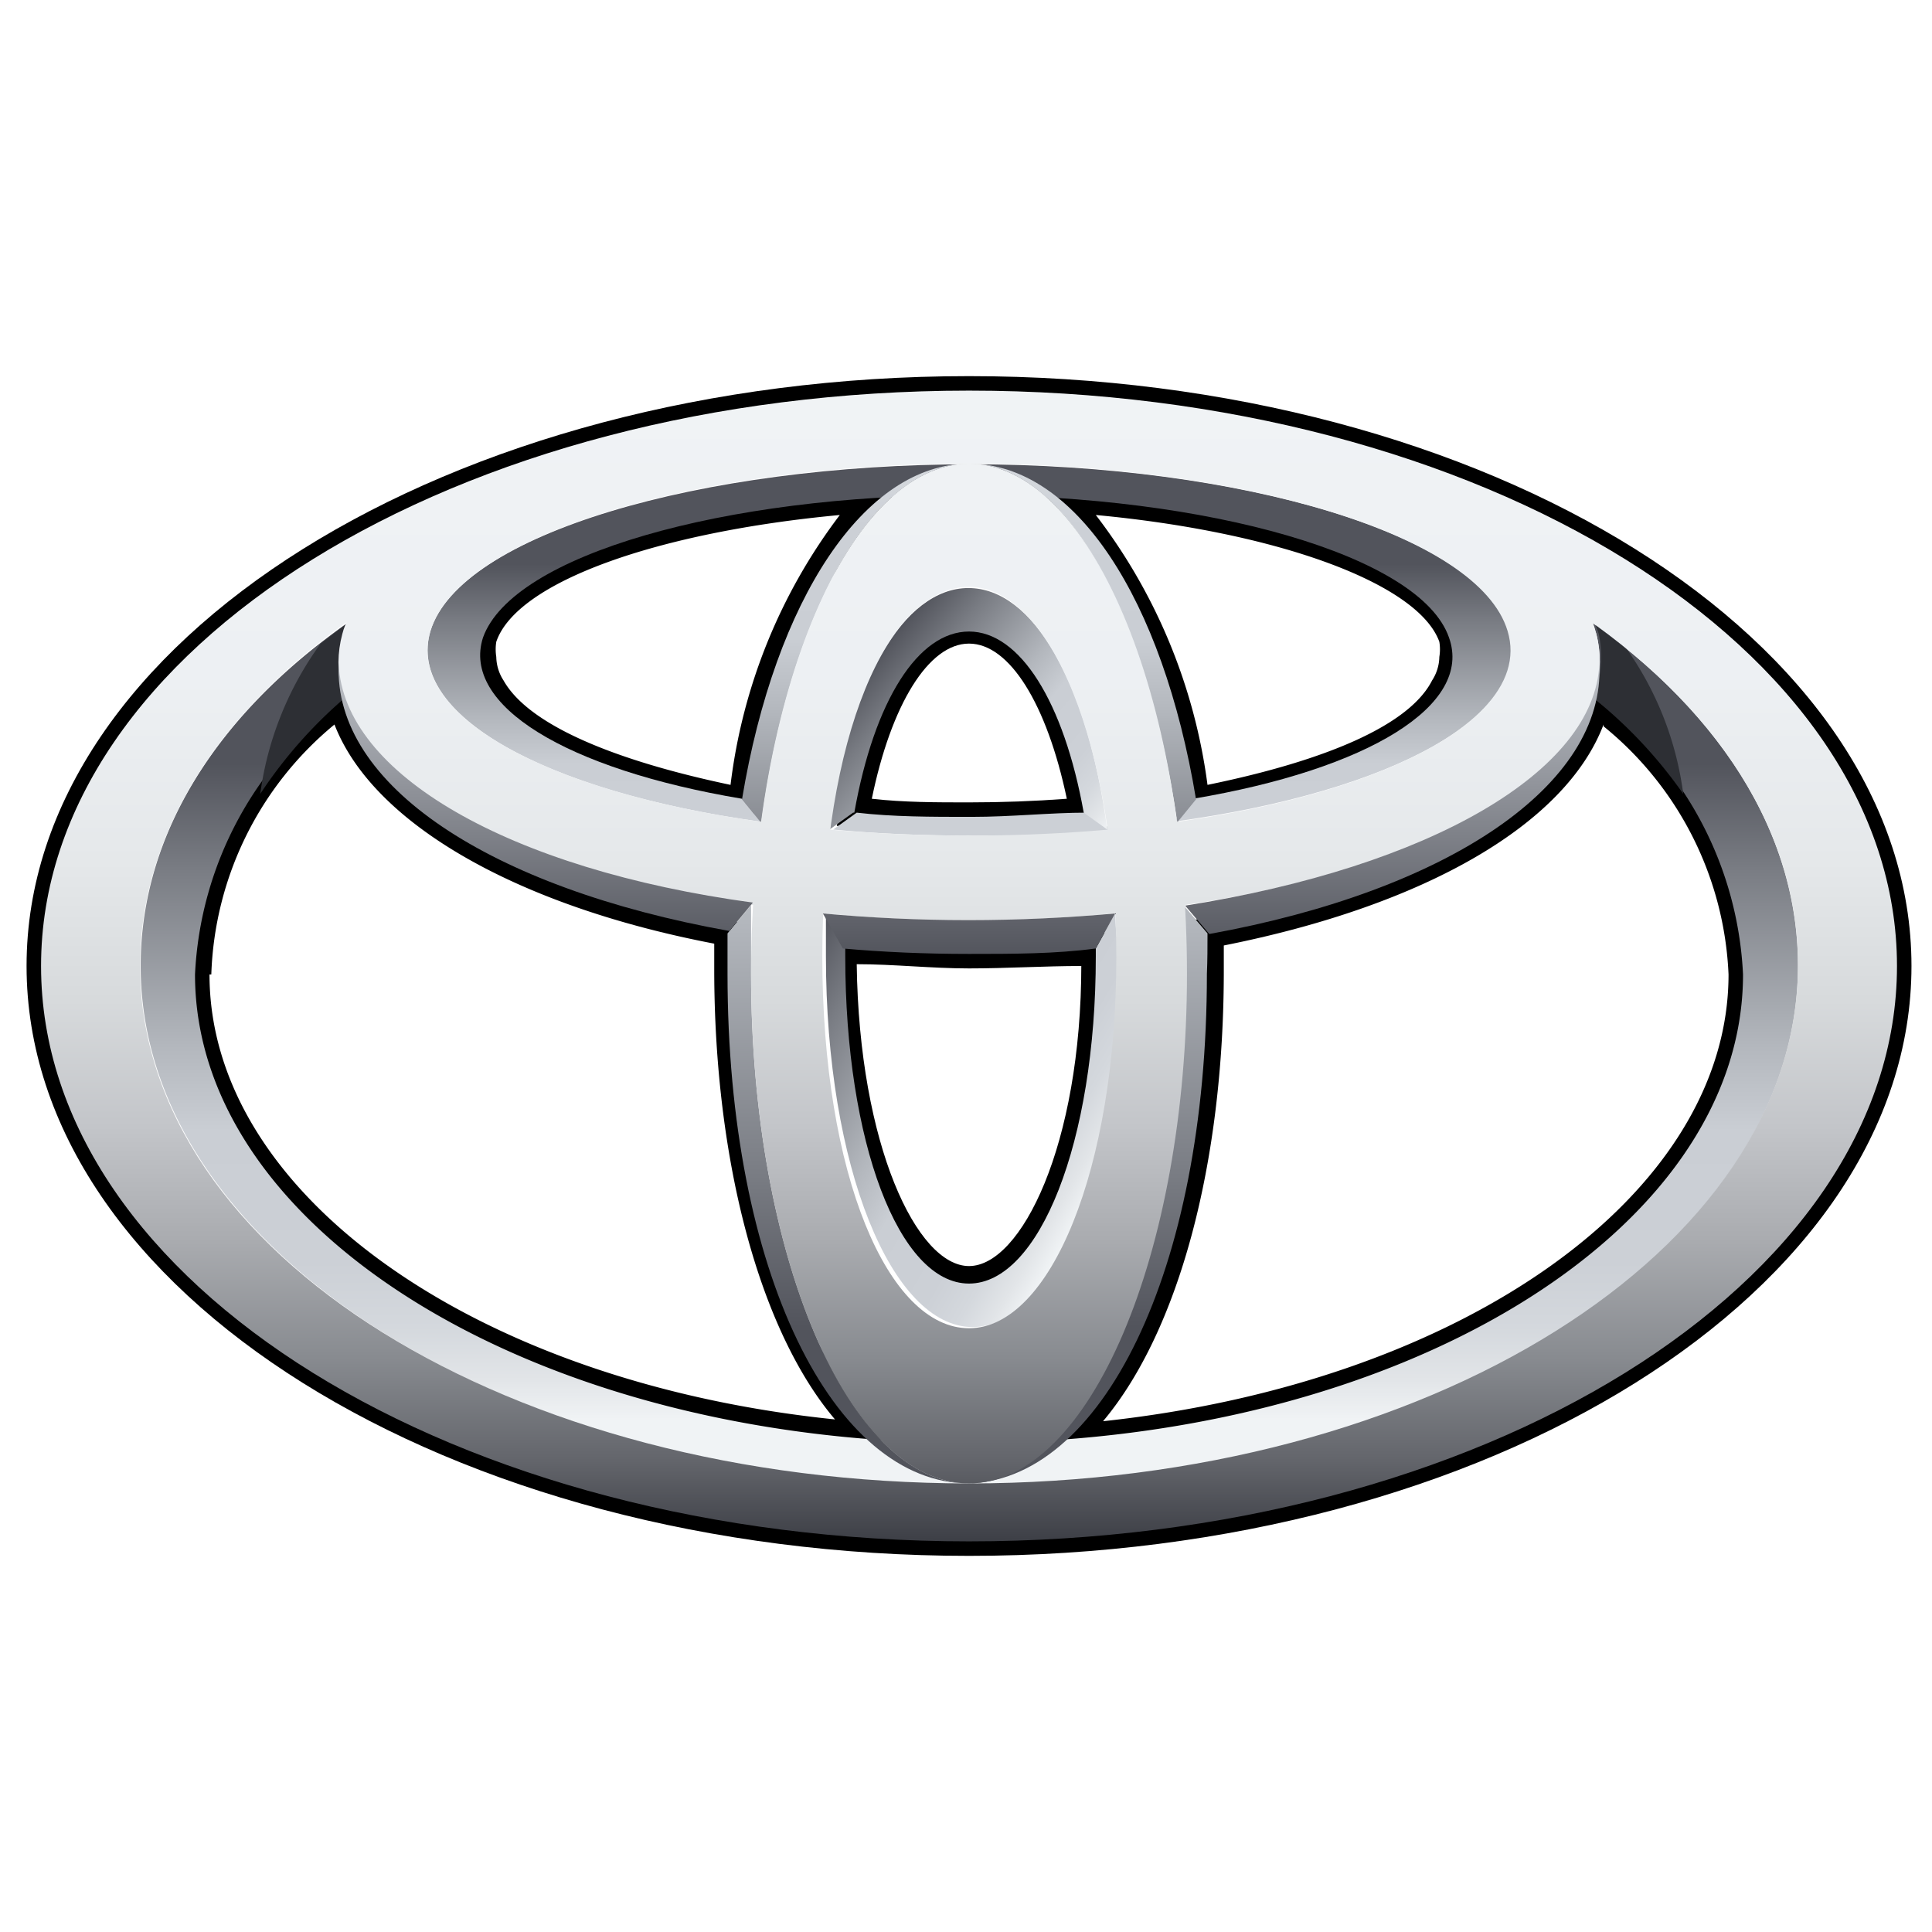 <svg xmlns="http://www.w3.org/2000/svg" xmlns:xlink="http://www.w3.org/1999/xlink" viewBox="0 0 32 32"><defs><style>.a{fill:url(#a);}.b{fill:url(#b);}.c{fill:url(#c);}.d{fill:url(#d);}.e{fill:url(#e);}.f{fill:url(#f);}.g{fill:url(#g);}.h{fill:url(#h);}.i{fill:#2d2f34;}.j{fill:url(#i);}.k{fill:url(#j);}.l{fill:url(#k);}.m{fill:url(#l);}</style><linearGradient id="a" x1="16.05" y1="23.51" x2="16.05" y2="12.65" gradientUnits="userSpaceOnUse"><stop offset="0" stop-color="#f0f3f5"/><stop offset="0.06" stop-color="#e2e5e8"/><stop offset="0.14" stop-color="#d4d8dd"/><stop offset="0.24" stop-color="#ccd0d6"/><stop offset="0.44" stop-color="#caced4"/><stop offset="0.57" stop-color="#b3b7bd"/><stop offset="0.84" stop-color="#797c83"/><stop offset="1" stop-color="#52545c"/></linearGradient><linearGradient id="b" x1="16.05" y1="15.24" x2="16.05" y2="9.35" xlink:href="#a"/><linearGradient id="c" x1="18.01" y1="14.15" x2="14.33" y2="11.07" xlink:href="#a"/><linearGradient id="d" x1="18.38" y1="19.28" x2="13.02" y2="16.19" xlink:href="#a"/><linearGradient id="e" x1="14.17" y1="6.47" x2="14.17" y2="15.8" xlink:href="#a"/><linearGradient id="f" x1="17.93" y1="6.47" x2="17.93" y2="15.8" xlink:href="#a"/><linearGradient id="g" x1="18.05" y1="6.39" x2="18.05" y2="21.97" xlink:href="#a"/><linearGradient id="h" x1="14.06" y1="6.39" x2="14.06" y2="21.97" xlink:href="#a"/><linearGradient id="i" x1="16.05" y1="6.47" x2="16.05" y2="25.53" gradientUnits="userSpaceOnUse"><stop offset="0" stop-color="#f0f3f5"/><stop offset="0.25" stop-color="#edf0f3"/><stop offset="0.41" stop-color="#e5e8ea"/><stop offset="0.53" stop-color="#d7dadc"/><stop offset="0.64" stop-color="#c3c5c9"/><stop offset="0.74" stop-color="#a9abaf"/><stop offset="0.84" stop-color="#888b90"/><stop offset="0.93" stop-color="#63656b"/><stop offset="1" stop-color="#3d3f46"/></linearGradient><linearGradient id="j" x1="16.05" y1="6.47" x2="16.05" y2="25.53" xlink:href="#i"/><linearGradient id="k" x1="16.05" y1="6.47" x2="16.05" y2="25.53" xlink:href="#i"/><linearGradient id="l" x1="16.05" y1="10.42" x2="16.05" y2="15.85" gradientUnits="userSpaceOnUse"><stop offset="0" stop-color="#caced4"/><stop offset="1" stop-color="#52545c"/></linearGradient></defs><title>1</title><path d="M.44,16c0,5.39,7,9.77,15.61,9.77S31.66,21.39,31.66,16s-7-9.77-15.61-9.77S.44,10.61.44,16Zm.48,0c0-5.12,6.79-9.29,15.13-9.29S31.19,10.88,31.19,16s-6.79,9.29-15.14,9.29S.92,21.12.92,16Z"/><path d="M14.58,8c-3.66.22-6.31,1.19-6.76,2.46a1.18,1.18,0,0,0-.07.41,1.23,1.23,0,0,0,.18.63c.51.87,2.08,1.58,4.32,2l.24,0,0-.24a7.94,7.94,0,0,1,2.21-4.84L15.33,8ZM8.34,11.27a.74.74,0,0,1-.12-.39.79.79,0,0,1,0-.25h0c.34-1,2.69-1.82,5.69-2.1A9.23,9.23,0,0,0,12.1,13C10.15,12.59,8.75,12,8.34,11.27Zm-.52-.8Z"/><path d="M13.91,13.42l-.05.26.27,0c.62,0,1.27.07,1.92.07s1.3,0,1.93-.07l.26,0,0-.26c-.37-2-1.17-3.24-2.15-3.24S14.27,11.39,13.91,13.42Zm2.14-2.76c.67,0,1.29,1,1.62,2.57q-.8.06-1.62.06c-.54,0-1.08,0-1.61-.06C14.76,11.67,15.38,10.66,16.05,10.66Z"/><path d="M17.36,8.43a8,8,0,0,1,2.22,4.84l0,.24.23,0c2.25-.38,3.82-1.09,4.33-2a1.23,1.23,0,0,0,.11-1C23.84,9.2,21.18,8.23,17.53,8l-.76,0Zm.79.1c3,.28,5.34,1.13,5.69,2.1a.77.77,0,0,1,0,.25.74.74,0,0,1-.12.39C23.35,12,22,12.59,20,13A9.33,9.33,0,0,0,18.15,8.53Z"/><path d="M5.5,11.41A6.22,6.22,0,0,0,3,16.14c0,4,4.93,7.45,11.46,7.94l.73.06-.56-.48c-1.43-1.22-2.32-4.13-2.32-7.58l0-.81-.2,0c-3.44-.62-5.88-2.06-6.23-3.68l-.08-.39Zm-2,4.73A5.6,5.6,0,0,1,5.54,12c.63,1.63,3,3,6.29,3.63v.42c0,3.2.76,6,2,7.46C7.89,22.9,3.47,19.79,3.47,16.14Z"/><path d="M13.71,15.71v.09c0,3.2,1,5.63,2.34,5.63S18.39,19,18.39,15.8v-.35l-.26,0c-.68.06-1.38.09-2.08.09s-1.4,0-2.08-.09l-.25,0Zm4.2.26c0,3-1,5-1.86,5s-1.82-2-1.86-5c.61,0,1.24.07,1.86.07S17.3,16,17.91,16Z"/><path d="M26.21,11.55c-.35,1.62-2.79,3.06-6.22,3.68l-.21,0,0,.82c0,3.45-.89,6.36-2.32,7.58l-.55.48.72-.06c6.54-.49,11.46-3.9,11.46-7.94a6.22,6.22,0,0,0-2.51-4.73l-.3-.25Zm.35.48a5.6,5.6,0,0,1,2.07,4.11c0,3.65-4.41,6.76-10.36,7.4,1.25-1.49,2-4.26,2-7.46,0,0,0-.23,0-.42C23.59,15,25.93,13.66,26.56,12Z"/><path class="a" d="M26.38,10.32l.06.18a1.82,1.82,0,0,1-.05,1.06,6,6,0,0,1,2.48,4.58c0,4.29-5.74,7.76-12.82,7.76S3.23,20.43,3.23,16.14a6,6,0,0,1,2.48-4.58,1.82,1.82,0,0,1,0-1.06,1,1,0,0,1,.07-.2C3.61,11.82,2.33,13.8,2.33,16c0,4.74,6.14,8.59,13.72,8.59S29.78,20.72,29.78,16C29.78,13.81,28.5,11.83,26.38,10.32Z"/><path class="b" d="M18,13.46c-.61,0-1.24.07-1.91.07s-1.3,0-1.9-.07h0l-.39.28c.73.07,1.5.1,2.3.1s1.58,0,2.31-.1l-.4-.28Zm7-3c-.48-1.6-4.45-2.77-8.92-2.77S7.62,8.85,7.13,10.45C6.72,11.83,9,13.11,12.6,13.61l-.31-.38h0C9.37,12.74,7.64,11.68,8,10.56c.49-1.37,4-2.36,8-2.36s7.53,1,8,2.36c.4,1.12-1.33,2.18-4.24,2.67h0l-.32.38C23.1,13.11,25.39,11.83,25,10.45Z"/><path class="c" d="M14.15,13.46c.33-1.86,1.06-3,1.9-3s1.57,1.16,1.9,3h0l.39.28c-.33-2.45-1.23-4-2.3-4s-2,1.57-2.3,4l.39-.28Z"/><path class="d" d="M18.47,15.13l-.32.58h0v.13c0,3.08-.94,5.42-2.1,5.42S14,18.92,14,15.84V15.7l-.32-.57c0,.23,0,.47,0,.71,0,3.49,1.09,6.14,2.43,6.14s2.44-2.65,2.44-6.14C18.49,15.6,18.48,15.36,18.47,15.13Z"/><path class="e" d="M12.61,13.62c.46-3.42,1.83-5.94,3.44-5.94-1.73,0-3.21,2.24-3.76,5.56l.31.38Z"/><path class="f" d="M19.5,13.62h0l.31-.38c-.55-3.32-2-5.56-3.76-5.56C17.67,7.68,19,10.2,19.5,13.62Z"/><path class="g" d="M20,15.46l-.4-.47h0q0,.55,0,1.14c0,4.66-1.61,8.44-3.61,8.44,2.24,0,4-3.51,4-8.44C20,15.9,20,15.68,20,15.46Z"/><path class="h" d="M12.44,16.13c0-.39,0-.77,0-1.14h0l-.39.47c0,.22,0,.44,0,.67,0,4.93,1.75,8.44,4,8.44C14.06,24.57,12.44,20.79,12.44,16.13Z"/><path class="i" d="M26.39,11.56a7.64,7.64,0,0,1,1.49,1.59,5.37,5.37,0,0,0-1-2.49l-.46-.34.06.18A1.82,1.82,0,0,1,26.39,11.56Z"/><path class="i" d="M5.71,11.56a1.82,1.82,0,0,1,0-1.06,1,1,0,0,1,.07-.2l-.47.36a5.49,5.49,0,0,0-1,2.49A7.64,7.64,0,0,1,5.71,11.56Z"/><path class="j" d="M.68,16c0-5.26,6.88-9.53,15.37-9.53S31.42,10.74,31.42,16s-6.88,9.53-15.37,9.53S.68,21.26.68,16Zm15.37,8.57c7.58,0,13.73-3.85,13.73-8.59s-6.15-8.6-13.73-8.6S2.32,11.23,2.32,16,8.47,24.57,16.05,24.57Z"/><path class="k" d="M12.44,16.13c0-4.62,1.62-8.45,3.61-8.45s3.61,3.83,3.61,8.45-1.61,8.44-3.61,8.44S12.44,20.79,12.44,16.13ZM16.05,22c1.35,0,2.44-2.65,2.44-6.14S17.4,9.72,16.05,9.72s-2.43,2.49-2.43,6.12S14.71,22,16.05,22Z"/><path class="l" d="M5.67,10.5c.39-1.57,5.18-3.85,10.38-3.85s9.83,1.63,10.39,3.85c.63,2.49-4,4.74-10.39,4.74S5,13,5.67,10.5ZM16.05,7.68c-4.46,0-8.43,1.17-8.92,2.77-.54,1.78,3.43,3.39,8.92,3.39s9.46-1.61,8.92-3.39C24.49,8.85,20.52,7.68,16.05,7.68Z"/><path class="m" d="M13.63,15.13h0l.33.58c.67.06,1.37.09,2.09.09s1.43,0,2.1-.09l.32-.58h0c-.78.07-1.59.11-2.43.11S14.4,15.2,13.63,15.13ZM26.49,11c-.08,1.78-2.81,3.36-6.86,4h0l.4.47C24,14.75,26.59,13,26.49,11ZM5.61,11c-.09,2,2.51,3.71,6.47,4.42l.39-.47h0C8.43,14.4,5.69,12.82,5.61,11Z"/></svg>